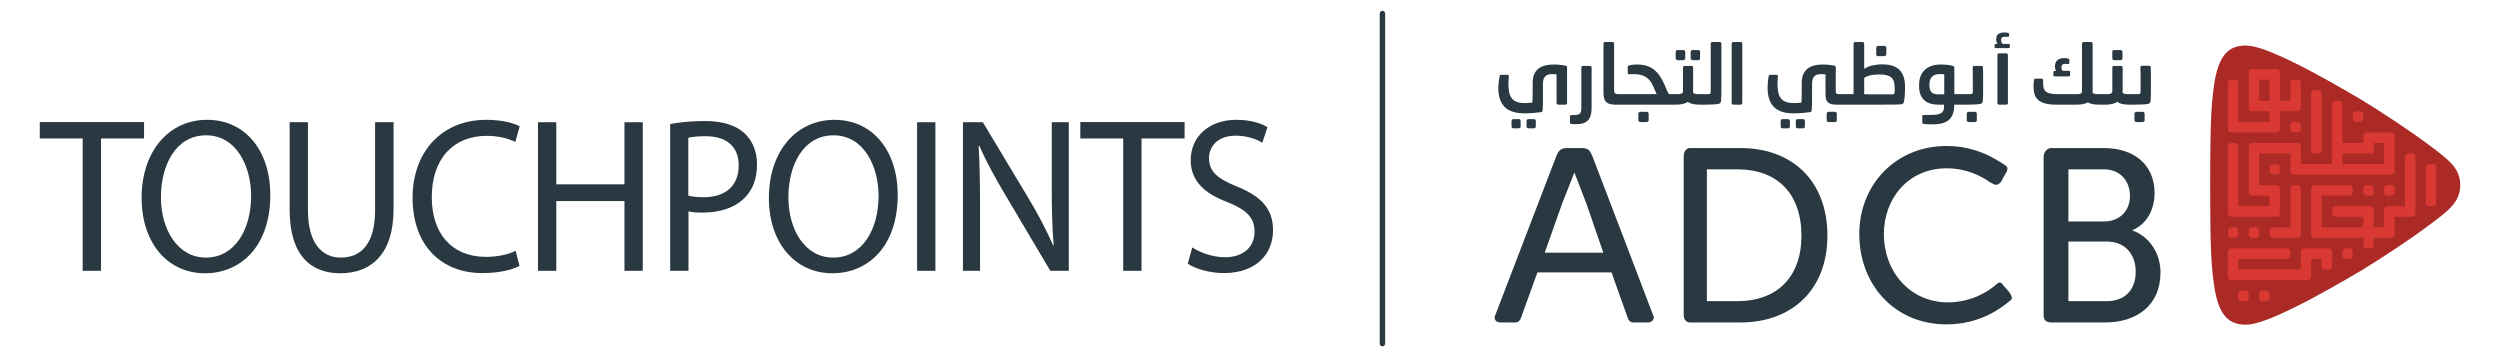<?xml version="1.0" encoding="UTF-8"?>
<svg xmlns="http://www.w3.org/2000/svg" xmlns:xlink="http://www.w3.org/1999/xlink" width="56px" height="8px" viewBox="0 0 55 8" version="1.1">
<g id="surface1">
<path style=" stroke:none;fill-rule:nonzero;fill:rgb(16.078%,21.961%,25.49%);fill-opacity:1;" d="M 30.465 7.758 C 30.434 7.758 30.406 7.73 30.406 7.699 L 30.406 0.301 C 30.406 0.27 30.434 0.242 30.465 0.242 C 30.5 0.242 30.527 0.27 30.527 0.301 L 30.527 7.695 C 30.527 7.73 30.5 7.758 30.465 7.758 Z M 30.465 7.758 "/>
<path style=" stroke:none;fill-rule:nonzero;fill:rgb(67.059%,16.471%,14.51%);fill-opacity:1;" d="M 54.609 4.145 C 54.609 3.758 54.336 3.57 53.918 3.254 C 53.516 2.949 52.824 2.496 52.414 2.246 C 52 2 51.332 1.617 50.871 1.395 C 50.406 1.168 50.035 1.02 49.809 1.02 C 49.586 1.02 49.43 1.09 49.32 1.238 C 49.207 1.387 49.141 1.605 49.098 1.883 C 49.055 2.156 49.031 2.492 49.02 2.871 C 49.008 3.254 49.008 4.148 49.008 4.148 C 49.008 4.148 49.008 5.039 49.02 5.422 C 49.031 5.801 49.055 6.137 49.098 6.41 C 49.141 6.688 49.207 6.906 49.32 7.055 C 49.43 7.203 49.586 7.273 49.809 7.273 C 50.035 7.273 50.406 7.125 50.871 6.898 C 51.332 6.676 52 6.293 52.414 6.047 C 52.824 5.797 53.516 5.344 53.918 5.039 C 54.336 4.723 54.609 4.535 54.609 4.145 Z M 54.609 4.145 "/>
<path style=" stroke:none;fill-rule:nonzero;fill:rgb(85.49%,21.961%,19.608%);fill-opacity:1;" d="M 53.996 3.676 L 53.91 3.676 C 53.871 3.676 53.836 3.707 53.836 3.75 L 53.836 4.543 C 53.836 4.586 53.871 4.621 53.91 4.621 L 53.996 4.621 C 54.035 4.621 54.07 4.586 54.07 4.543 L 54.07 3.75 C 54.07 3.707 54.035 3.676 53.996 3.676 Z M 53.996 3.676 "/>
<path style=" stroke:none;fill-rule:nonzero;fill:rgb(85.49%,21.961%,19.608%);fill-opacity:1;" d="M 51.344 3.438 L 51.43 3.438 C 51.473 3.438 51.504 3.406 51.504 3.363 L 51.504 2.094 C 51.504 2.055 51.473 2.02 51.43 2.02 L 51.344 2.02 C 51.305 2.02 51.27 2.055 51.27 2.094 L 51.27 3.363 C 51.27 3.406 51.305 3.438 51.344 3.438 Z M 51.344 3.438 "/>
<path style=" stroke:none;fill-rule:nonzero;fill:rgb(85.49%,21.961%,19.608%);fill-opacity:1;" d="M 52.129 5.562 L 52.043 5.562 C 52.004 5.562 51.973 5.598 51.973 5.637 L 51.973 5.727 C 51.973 5.766 52.004 5.801 52.043 5.801 L 52.129 5.801 C 52.172 5.801 52.203 5.766 52.203 5.727 L 52.203 5.637 C 52.203 5.598 52.172 5.562 52.129 5.562 Z M 52.129 5.562 "/>
<path style=" stroke:none;fill-rule:nonzero;fill:rgb(85.49%,21.961%,19.608%);fill-opacity:1;" d="M 49.48 2.965 L 50.5 2.965 C 50.539 2.965 50.57 2.934 50.57 2.891 L 50.57 2.492 L 50.965 2.492 C 51.004 2.492 51.039 2.461 51.039 2.418 L 51.039 1.859 C 51.039 1.816 51.004 1.785 50.965 1.785 L 50.879 1.785 C 50.836 1.785 50.805 1.816 50.805 1.859 L 50.805 2.258 L 50.57 2.258 L 50.57 1.621 C 50.57 1.582 50.539 1.547 50.5 1.547 L 49.945 1.547 C 49.906 1.547 49.871 1.582 49.871 1.621 L 49.871 2.418 C 49.871 2.461 49.906 2.492 49.945 2.492 L 50.336 2.492 L 50.336 2.73 L 49.637 2.73 L 49.637 1.859 C 49.637 1.816 49.605 1.785 49.566 1.785 L 49.477 1.785 C 49.438 1.785 49.406 1.816 49.406 1.859 L 49.406 2.891 C 49.406 2.934 49.438 2.965 49.48 2.965 Z M 50.34 2.258 L 50.105 2.258 L 50.105 1.785 L 50.34 1.785 Z M 50.34 2.258 "/>
<path style=" stroke:none;fill-rule:nonzero;fill:rgb(85.49%,21.961%,19.608%);fill-opacity:1;" d="M 53.531 3.438 L 53.445 3.438 C 53.402 3.438 53.371 3.473 53.371 3.512 L 53.371 4.621 L 52.977 4.621 C 52.938 4.621 52.902 4.652 52.902 4.691 L 52.902 5.09 L 52.672 5.09 L 52.672 4.691 C 52.672 4.652 52.637 4.617 52.598 4.617 L 51.812 4.617 C 51.77 4.617 51.738 4.652 51.738 4.691 L 51.738 4.781 C 51.738 4.82 51.77 4.855 51.812 4.855 L 52.438 4.855 L 52.438 5.094 L 51.504 5.094 L 51.504 4.383 L 52.129 4.383 C 52.172 4.383 52.203 4.348 52.203 4.309 L 52.203 4.223 C 52.203 4.18 52.172 4.148 52.129 4.148 L 51.344 4.148 C 51.305 4.148 51.27 4.18 51.27 4.223 L 51.27 5.254 C 51.27 5.293 51.305 5.328 51.344 5.328 L 52.438 5.328 L 52.438 5.488 C 52.438 5.531 52.469 5.562 52.512 5.562 L 52.598 5.562 C 52.637 5.562 52.672 5.531 52.672 5.488 L 52.672 5.328 L 53.062 5.328 C 53.105 5.328 53.137 5.293 53.137 5.254 L 53.137 4.855 L 53.531 4.855 C 53.57 4.855 53.605 4.82 53.605 4.781 L 53.605 3.512 C 53.605 3.473 53.57 3.438 53.531 3.438 Z M 53.531 3.438 "/>
<path style=" stroke:none;fill-rule:nonzero;fill:rgb(85.49%,21.961%,19.608%);fill-opacity:1;" d="M 51.664 5.562 L 51.109 5.562 C 51.07 5.562 51.039 5.598 51.039 5.637 L 51.039 6.035 L 49.637 6.035 L 49.637 5.801 L 50.73 5.801 C 50.773 5.801 50.805 5.766 50.805 5.727 L 50.805 5.637 C 50.805 5.598 50.773 5.562 50.73 5.562 L 49.477 5.562 C 49.438 5.562 49.406 5.598 49.406 5.637 L 49.406 6.199 C 49.406 6.238 49.438 6.273 49.477 6.273 L 51.195 6.273 C 51.238 6.273 51.27 6.238 51.27 6.199 L 51.27 5.801 L 51.504 5.801 L 51.504 5.961 C 51.504 6.004 51.535 6.035 51.578 6.035 L 51.664 6.035 C 51.703 6.035 51.738 6.004 51.738 5.961 L 51.738 5.637 C 51.738 5.598 51.703 5.562 51.664 5.562 Z M 51.664 5.562 "/>
<path style=" stroke:none;fill-rule:nonzero;fill:rgb(85.49%,21.961%,19.608%);fill-opacity:1;" d="M 49.797 6.508 L 49.715 6.508 C 49.672 6.508 49.637 6.543 49.637 6.586 L 49.637 6.668 C 49.637 6.711 49.672 6.746 49.715 6.746 L 49.797 6.746 C 49.84 6.746 49.871 6.711 49.871 6.668 L 49.871 6.586 C 49.871 6.543 49.84 6.508 49.797 6.508 Z M 49.797 6.508 "/>
<path style=" stroke:none;fill-rule:nonzero;fill:rgb(85.49%,21.961%,19.608%);fill-opacity:1;" d="M 50.262 6.508 L 50.18 6.508 C 50.141 6.508 50.105 6.543 50.105 6.586 L 50.105 6.668 C 50.105 6.711 50.141 6.746 50.18 6.746 L 50.262 6.746 C 50.305 6.746 50.34 6.711 50.34 6.668 L 50.34 6.586 C 50.34 6.543 50.305 6.508 50.262 6.508 Z M 50.262 6.508 "/>
<path style=" stroke:none;fill-rule:nonzero;fill:rgb(85.49%,21.961%,19.608%);fill-opacity:1;" d="M 49.48 5.09 C 49.438 5.09 49.406 5.125 49.406 5.168 L 49.406 5.25 C 49.406 5.293 49.438 5.328 49.48 5.328 L 49.562 5.328 C 49.605 5.328 49.637 5.293 49.637 5.25 L 49.637 5.168 C 49.637 5.125 49.605 5.09 49.562 5.09 Z M 49.48 5.09 "/>
<path style=" stroke:none;fill-rule:nonzero;fill:rgb(85.49%,21.961%,19.608%);fill-opacity:1;" d="M 49.945 5.09 C 49.906 5.09 49.871 5.125 49.871 5.168 L 49.871 5.25 C 49.871 5.293 49.906 5.328 49.945 5.328 L 50.031 5.328 C 50.07 5.328 50.105 5.293 50.105 5.25 L 50.105 5.168 C 50.105 5.125 50.07 5.09 50.031 5.09 Z M 49.945 5.09 "/>
<path style=" stroke:none;fill-rule:nonzero;fill:rgb(85.49%,21.961%,19.608%);fill-opacity:1;" d="M 50.34 5.168 L 50.34 5.25 C 50.34 5.293 50.371 5.328 50.414 5.328 L 50.965 5.328 C 51.004 5.328 51.039 5.293 51.039 5.254 L 51.039 4.223 C 51.039 4.18 51.008 4.148 50.965 4.148 L 50.879 4.148 C 50.84 4.148 50.805 4.18 50.805 4.223 L 50.805 5.094 L 50.414 5.094 C 50.371 5.09 50.34 5.125 50.34 5.168 Z M 50.34 5.168 "/>
<path style=" stroke:none;fill-rule:nonzero;fill:rgb(85.49%,21.961%,19.608%);fill-opacity:1;" d="M 52.512 4.145 C 52.473 4.145 52.438 4.18 52.438 4.223 L 52.438 4.309 C 52.438 4.348 52.473 4.383 52.512 4.383 L 52.594 4.383 C 52.637 4.383 52.672 4.348 52.672 4.309 L 52.672 4.223 C 52.672 4.18 52.637 4.145 52.594 4.145 Z M 52.512 4.145 "/>
<path style=" stroke:none;fill-rule:nonzero;fill:rgb(85.49%,21.961%,19.608%);fill-opacity:1;" d="M 52.277 2.73 L 52.363 2.73 C 52.402 2.73 52.438 2.695 52.438 2.652 L 52.438 2.57 C 52.438 2.527 52.402 2.492 52.363 2.492 L 52.277 2.492 C 52.238 2.492 52.203 2.527 52.203 2.57 L 52.203 2.652 C 52.203 2.695 52.238 2.73 52.277 2.73 Z M 52.277 2.73 "/>
<path style=" stroke:none;fill-rule:nonzero;fill:rgb(85.49%,21.961%,19.608%);fill-opacity:1;" d="M 50.961 2.73 L 50.879 2.73 C 50.84 2.73 50.805 2.766 50.805 2.805 L 50.805 2.891 C 50.805 2.93 50.84 2.965 50.879 2.965 L 50.961 2.965 C 51.004 2.965 51.039 2.93 51.039 2.891 L 51.039 2.805 C 51.039 2.762 51.004 2.73 50.961 2.73 Z M 50.961 2.73 "/>
<path style=" stroke:none;fill-rule:nonzero;fill:rgb(85.49%,21.961%,19.608%);fill-opacity:1;" d="M 50.496 3.676 L 50.414 3.676 C 50.371 3.676 50.34 3.707 50.34 3.75 L 50.34 3.836 C 50.34 3.875 50.371 3.91 50.414 3.91 L 50.496 3.91 C 50.539 3.91 50.57 3.875 50.57 3.836 L 50.57 3.75 C 50.57 3.707 50.539 3.676 50.496 3.676 Z M 50.496 3.676 "/>
<path style=" stroke:none;fill-rule:nonzero;fill:rgb(85.49%,21.961%,19.608%);fill-opacity:1;" d="M 53.062 4.145 L 52.98 4.145 C 52.938 4.145 52.902 4.18 52.902 4.223 L 52.902 4.305 C 52.902 4.348 52.938 4.383 52.98 4.383 L 53.062 4.383 C 53.105 4.383 53.137 4.348 53.137 4.305 L 53.137 4.223 C 53.137 4.18 53.105 4.145 53.062 4.145 Z M 53.062 4.145 "/>
<path style=" stroke:none;fill-rule:nonzero;fill:rgb(85.49%,21.961%,19.608%);fill-opacity:1;" d="M 49.48 4.855 L 50.5 4.855 C 50.539 4.855 50.57 4.82 50.57 4.781 L 50.57 4.223 C 50.57 4.18 50.539 4.148 50.5 4.148 L 50.105 4.148 L 50.105 3.438 L 50.805 3.438 L 50.805 3.836 C 50.805 3.875 50.84 3.91 50.879 3.91 L 53.062 3.91 C 53.105 3.91 53.137 3.875 53.137 3.836 L 53.137 3.039 C 53.137 3 53.105 2.965 53.062 2.965 L 52.512 2.965 C 52.473 2.965 52.438 3 52.438 3.039 L 52.438 3.203 L 51.969 3.203 L 51.969 2.332 C 51.969 2.289 51.938 2.258 51.898 2.258 L 51.809 2.258 C 51.77 2.258 51.738 2.289 51.738 2.332 L 51.738 3.676 L 51.039 3.676 L 51.039 3.277 C 51.039 3.234 51.004 3.203 50.965 3.203 L 49.945 3.203 C 49.902 3.203 49.871 3.234 49.871 3.277 L 49.871 4.309 C 49.871 4.348 49.906 4.383 49.945 4.383 L 50.336 4.383 L 50.336 4.617 L 49.637 4.617 L 49.637 3.277 C 49.637 3.234 49.605 3.203 49.566 3.203 L 49.477 3.203 C 49.438 3.203 49.406 3.234 49.406 3.277 L 49.406 4.781 C 49.406 4.82 49.438 4.855 49.48 4.855 Z M 51.973 3.438 L 52.672 3.438 L 52.672 3.203 L 52.902 3.203 L 52.902 3.676 L 51.973 3.676 Z M 51.973 3.438 "/>
<path style=" stroke:none;fill-rule:nonzero;fill:rgb(16.078%,21.961%,25.49%);fill-opacity:1;" d="M 47.207 2.344 C 47.18 2.344 47.148 2.336 47.148 2.32 L 47.148 2.129 C 47.148 2.117 47.18 2.109 47.207 2.109 L 47.379 2.109 C 47.434 2.109 47.449 2.105 47.449 2.047 L 47.449 1.754 C 47.449 1.68 47.449 1.594 47.445 1.508 C 47.445 1.484 47.461 1.473 47.484 1.473 L 47.637 1.473 C 47.664 1.473 47.676 1.484 47.676 1.508 C 47.68 1.586 47.68 1.645 47.68 1.695 L 47.68 1.941 C 47.68 2.098 47.68 2.203 47.672 2.27 C 47.668 2.293 47.66 2.312 47.629 2.324 C 47.578 2.34 47.434 2.344 47.336 2.344 Z M 47.312 2.547 C 47.312 2.523 47.332 2.504 47.355 2.504 L 47.496 2.504 C 47.52 2.504 47.539 2.523 47.539 2.547 L 47.539 2.695 C 47.539 2.715 47.52 2.734 47.496 2.734 L 47.355 2.734 C 47.332 2.734 47.312 2.715 47.312 2.695 Z M 46.539 2.344 C 46.512 2.344 46.48 2.336 46.48 2.32 L 46.48 2.129 C 46.48 2.117 46.512 2.109 46.539 2.109 L 46.711 2.109 C 46.75 2.109 46.816 2.102 46.816 2.043 L 46.816 1.512 C 46.816 1.492 46.828 1.477 46.852 1.477 L 47.012 1.477 C 47.031 1.477 47.047 1.492 47.047 1.512 L 47.047 2.078 C 47.059 2.102 47.133 2.109 47.164 2.109 L 47.207 2.109 L 47.207 2.344 L 47.188 2.344 C 47.094 2.344 46.992 2.332 46.926 2.281 C 46.859 2.328 46.754 2.344 46.676 2.344 Z M 46.812 1.164 C 46.812 1.141 46.836 1.121 46.859 1.121 L 47 1.121 C 47.023 1.121 47.043 1.141 47.043 1.164 L 47.043 1.309 C 47.043 1.328 47.023 1.348 47 1.348 L 46.859 1.348 C 46.832 1.348 46.816 1.328 46.816 1.309 L 46.816 1.164 Z M 45.234 1.762 C 45.254 1.762 45.266 1.773 45.266 1.797 C 45.266 1.824 45.266 1.867 45.266 1.879 C 45.266 2.055 45.352 2.109 45.594 2.109 L 46.035 2.109 C 46.078 2.109 46.137 2.102 46.137 2.043 L 46.137 0.98 C 46.137 0.957 46.156 0.941 46.176 0.941 L 46.34 0.941 C 46.359 0.941 46.375 0.957 46.375 0.98 L 46.375 2.078 C 46.391 2.102 46.457 2.109 46.488 2.109 L 46.535 2.109 L 46.535 2.344 L 46.516 2.344 C 46.441 2.344 46.336 2.336 46.266 2.293 C 46.199 2.336 46.094 2.344 46.012 2.344 L 45.555 2.344 C 45.164 2.344 45.051 2.199 45.051 1.941 C 45.051 1.918 45.051 1.836 45.062 1.797 C 45.066 1.77 45.074 1.762 45.098 1.762 Z M 45.496 1.613 C 45.496 1.598 45.508 1.59 45.527 1.59 L 45.555 1.59 C 45.539 1.566 45.531 1.52 45.531 1.484 C 45.531 1.367 45.605 1.301 45.738 1.301 C 45.758 1.301 45.793 1.305 45.828 1.312 C 45.844 1.316 45.852 1.328 45.852 1.344 L 45.852 1.41 C 45.852 1.426 45.844 1.434 45.828 1.434 C 45.816 1.434 45.77 1.43 45.758 1.43 C 45.699 1.43 45.676 1.461 45.676 1.508 C 45.676 1.547 45.691 1.578 45.703 1.586 L 45.84 1.586 C 45.859 1.586 45.871 1.594 45.871 1.609 L 45.871 1.684 C 45.871 1.703 45.859 1.711 45.84 1.711 L 45.527 1.711 C 45.504 1.711 45.496 1.703 45.496 1.684 Z M 44.211 1.078 C 44.188 1.078 44.18 1.074 44.18 1.059 L 44.18 1.004 C 44.18 0.992 44.188 0.984 44.211 0.984 L 44.242 0.984 C 44.223 0.957 44.215 0.918 44.215 0.879 C 44.215 0.777 44.273 0.727 44.398 0.727 C 44.418 0.727 44.453 0.727 44.484 0.738 C 44.496 0.738 44.504 0.746 44.504 0.754 L 44.504 0.805 C 44.504 0.816 44.496 0.824 44.48 0.824 L 44.414 0.824 C 44.352 0.824 44.324 0.844 44.324 0.898 C 44.324 0.938 44.34 0.969 44.363 0.984 L 44.488 0.984 C 44.512 0.984 44.52 0.988 44.52 1.004 L 44.52 1.059 C 44.52 1.074 44.512 1.078 44.488 1.078 Z M 44.242 1.234 C 44.242 1.215 44.258 1.195 44.277 1.195 L 44.441 1.195 C 44.465 1.195 44.477 1.215 44.477 1.234 L 44.477 2.305 C 44.477 2.324 44.465 2.344 44.441 2.344 L 44.277 2.344 C 44.254 2.344 44.242 2.324 44.242 2.305 Z M 43.43 2.344 C 43.402 2.344 43.371 2.336 43.371 2.32 L 43.371 2.129 C 43.371 2.117 43.406 2.109 43.43 2.109 L 43.617 2.109 C 43.676 2.109 43.691 2.105 43.691 2.047 L 43.691 1.758 C 43.691 1.684 43.691 1.602 43.688 1.512 C 43.688 1.492 43.703 1.477 43.727 1.477 L 43.879 1.477 C 43.906 1.477 43.918 1.492 43.918 1.512 C 43.922 1.59 43.922 1.648 43.922 1.703 L 43.922 1.941 C 43.922 2.098 43.922 2.203 43.914 2.27 C 43.91 2.293 43.902 2.312 43.875 2.324 C 43.82 2.34 43.68 2.344 43.578 2.344 Z M 43.555 2.547 C 43.555 2.523 43.574 2.504 43.598 2.504 L 43.738 2.504 C 43.762 2.504 43.781 2.523 43.781 2.547 L 43.781 2.695 C 43.781 2.715 43.762 2.734 43.738 2.734 L 43.598 2.734 C 43.574 2.734 43.555 2.715 43.555 2.695 Z M 42.559 2.605 C 42.559 2.586 42.566 2.574 42.59 2.574 L 42.754 2.574 C 42.945 2.574 43.047 2.539 43.047 2.398 L 43.047 2.344 L 42.914 2.344 C 42.648 2.344 42.488 2.207 42.488 1.938 L 42.488 1.902 C 42.488 1.613 42.664 1.445 42.977 1.445 C 43.07 1.445 43.195 1.457 43.246 1.477 C 43.27 1.488 43.277 1.492 43.277 1.512 L 43.277 2.109 L 43.438 2.109 L 43.438 2.344 L 43.273 2.344 L 43.273 2.406 C 43.25 2.711 43.055 2.785 42.805 2.785 C 42.762 2.785 42.613 2.785 42.586 2.773 C 42.562 2.77 42.559 2.758 42.559 2.738 Z M 42.719 1.91 C 42.719 2.047 42.773 2.113 42.914 2.113 L 43.051 2.113 L 43.051 1.664 C 43.016 1.66 42.977 1.66 42.938 1.66 C 42.801 1.66 42.719 1.742 42.719 1.883 Z M 41.527 1.07 C 41.527 1.047 41.547 1.027 41.57 1.027 L 41.715 1.027 C 41.734 1.027 41.754 1.047 41.754 1.07 L 41.754 1.215 C 41.754 1.238 41.734 1.258 41.711 1.258 L 41.57 1.258 C 41.543 1.258 41.527 1.238 41.527 1.215 Z M 40.746 2.141 C 40.746 2.121 40.766 2.109 40.785 2.109 L 41.02 2.109 L 41.02 0.98 C 41.02 0.957 41.035 0.941 41.059 0.941 L 41.223 0.941 C 41.242 0.941 41.258 0.957 41.258 0.98 L 41.258 1.543 C 41.387 1.453 41.574 1.441 41.66 1.441 C 41.973 1.441 42.172 1.57 42.172 1.938 L 42.172 2.012 C 42.172 2.094 42.164 2.207 42.148 2.281 C 42.141 2.305 42.129 2.328 42.09 2.336 C 42.02 2.344 41.75 2.344 41.648 2.344 L 40.785 2.344 C 40.766 2.344 40.75 2.332 40.75 2.312 L 40.75 2.141 Z M 41.906 2.113 C 41.938 2.113 41.941 2.094 41.941 1.992 L 41.941 1.965 C 41.941 1.738 41.836 1.668 41.598 1.668 C 41.516 1.668 41.348 1.676 41.258 1.746 L 41.258 2.109 C 41.312 2.113 41.383 2.113 41.477 2.113 Z M 39.094 1.957 C 39.094 1.902 39.102 1.793 39.117 1.715 C 39.121 1.688 39.133 1.676 39.152 1.676 L 39.293 1.676 C 39.316 1.676 39.328 1.688 39.324 1.711 C 39.32 1.766 39.316 1.824 39.316 1.859 C 39.316 2.117 39.355 2.309 39.684 2.309 C 39.75 2.309 39.801 2.305 39.852 2.297 C 39.859 2.176 39.859 2.117 39.859 2.02 L 39.859 1.855 C 39.859 1.574 40.027 1.445 40.328 1.445 C 40.422 1.445 40.523 1.457 40.59 1.469 C 40.609 1.477 40.621 1.484 40.621 1.508 L 40.621 2.043 C 40.621 2.098 40.641 2.109 40.703 2.109 L 40.789 2.109 L 40.789 2.344 L 40.645 2.344 C 40.477 2.344 40.391 2.305 40.391 2.113 L 40.391 1.668 C 40.352 1.664 40.336 1.66 40.301 1.66 C 40.16 1.66 40.09 1.715 40.09 1.879 L 40.09 2.18 C 40.09 2.27 40.09 2.383 40.082 2.473 C 40.082 2.492 40.07 2.508 40.043 2.512 C 39.941 2.527 39.812 2.539 39.68 2.539 C 39.262 2.539 39.094 2.34 39.094 1.957 Z M 39.387 2.707 C 39.387 2.684 39.406 2.668 39.43 2.668 L 39.551 2.668 C 39.57 2.668 39.594 2.684 39.594 2.707 L 39.594 2.836 C 39.594 2.855 39.57 2.875 39.551 2.875 L 39.43 2.875 C 39.406 2.875 39.387 2.855 39.387 2.836 Z M 39.727 2.707 C 39.727 2.684 39.746 2.668 39.766 2.668 L 39.891 2.668 C 39.91 2.668 39.93 2.684 39.93 2.707 L 39.93 2.836 C 39.93 2.855 39.91 2.875 39.891 2.875 L 39.766 2.875 C 39.746 2.875 39.727 2.855 39.727 2.836 Z M 38.289 0.977 C 38.289 0.957 38.305 0.941 38.328 0.941 L 38.492 0.941 C 38.512 0.941 38.527 0.957 38.527 0.977 L 38.527 2.305 C 38.527 2.324 38.512 2.344 38.492 2.344 L 38.328 2.344 C 38.305 2.344 38.289 2.324 38.289 2.305 Z M 37.527 2.129 C 37.527 2.117 37.562 2.109 37.59 2.109 L 37.75 2.109 C 37.809 2.109 37.82 2.105 37.82 2.047 L 37.82 0.98 C 37.82 0.957 37.836 0.941 37.855 0.941 L 38.023 0.941 C 38.043 0.941 38.059 0.957 38.059 0.98 L 38.059 2.051 C 38.059 2.117 38.055 2.203 38.051 2.27 C 38.043 2.293 38.035 2.312 38.008 2.324 C 37.953 2.34 37.805 2.344 37.707 2.344 L 37.59 2.344 C 37.562 2.344 37.531 2.336 37.531 2.324 L 37.531 2.129 Z M 36.863 2.129 C 36.863 2.117 36.895 2.109 36.922 2.109 L 37.09 2.109 C 37.133 2.109 37.199 2.102 37.199 2.043 L 37.199 1.512 C 37.199 1.492 37.211 1.477 37.234 1.477 L 37.391 1.477 C 37.414 1.477 37.426 1.492 37.426 1.512 L 37.426 2.078 C 37.441 2.102 37.512 2.109 37.547 2.109 L 37.59 2.109 L 37.59 2.344 L 37.566 2.344 C 37.473 2.344 37.371 2.332 37.309 2.281 C 37.242 2.328 37.137 2.344 37.059 2.344 L 36.922 2.344 C 36.895 2.344 36.863 2.336 36.863 2.32 Z M 37.035 1.16 C 37.035 1.137 37.055 1.121 37.078 1.121 L 37.203 1.121 C 37.227 1.121 37.25 1.137 37.25 1.16 L 37.25 1.305 C 37.25 1.328 37.227 1.348 37.203 1.348 L 37.078 1.348 C 37.055 1.348 37.035 1.328 37.035 1.305 Z M 37.371 1.16 C 37.371 1.137 37.395 1.121 37.414 1.121 L 37.543 1.121 C 37.566 1.121 37.582 1.137 37.582 1.16 L 37.582 1.305 C 37.582 1.328 37.566 1.348 37.543 1.348 L 37.414 1.348 C 37.395 1.348 37.371 1.328 37.371 1.305 Z M 35.816 2.344 C 35.789 2.344 35.758 2.332 35.758 2.32 L 35.758 2.129 C 35.758 2.117 35.789 2.109 35.816 2.109 L 36.609 2.109 L 36.523 1.914 C 36.453 1.758 36.332 1.66 36.098 1.66 C 36.082 1.66 36.027 1.66 36 1.664 C 35.977 1.664 35.961 1.656 35.961 1.633 L 35.961 1.496 C 35.961 1.48 35.977 1.469 36 1.461 C 36.059 1.449 36.113 1.445 36.176 1.445 C 36.441 1.445 36.633 1.551 36.781 1.887 C 36.82 1.977 36.852 2.062 36.867 2.082 C 36.879 2.102 36.887 2.109 36.906 2.109 L 36.926 2.109 L 36.926 2.344 Z M 36.199 2.547 C 36.199 2.523 36.223 2.504 36.242 2.504 L 36.383 2.504 C 36.406 2.504 36.43 2.523 36.43 2.547 L 36.43 2.695 C 36.43 2.715 36.406 2.734 36.383 2.734 L 36.242 2.734 C 36.223 2.734 36.199 2.715 36.199 2.695 Z M 35.418 0.977 C 35.418 0.957 35.434 0.941 35.457 0.941 L 35.621 0.941 C 35.645 0.941 35.656 0.957 35.656 0.977 L 35.656 2.016 C 35.656 2.098 35.691 2.109 35.758 2.109 L 35.816 2.109 L 35.816 2.344 L 35.691 2.344 C 35.523 2.344 35.418 2.301 35.418 2.086 Z M 34.668 2.605 C 34.668 2.586 34.68 2.578 34.699 2.578 L 34.734 2.578 C 34.871 2.578 34.922 2.566 34.922 2.414 L 34.922 1.512 C 34.922 1.492 34.938 1.477 34.957 1.477 L 35.117 1.477 C 35.137 1.477 35.152 1.492 35.152 1.512 L 35.152 2.387 C 35.152 2.48 35.145 2.566 35.109 2.641 C 35.055 2.742 34.961 2.781 34.809 2.781 C 34.789 2.781 34.723 2.781 34.691 2.777 C 34.676 2.773 34.668 2.762 34.668 2.742 Z M 33.062 1.957 C 33.062 1.902 33.074 1.793 33.09 1.715 C 33.094 1.684 33.102 1.676 33.129 1.676 L 33.27 1.676 C 33.289 1.676 33.297 1.688 33.297 1.711 C 33.293 1.766 33.289 1.824 33.289 1.859 C 33.289 2.117 33.328 2.309 33.656 2.309 C 33.723 2.309 33.773 2.305 33.824 2.297 C 33.832 2.176 33.832 2.117 33.832 2.02 L 33.832 1.855 C 33.832 1.574 33.996 1.445 34.309 1.445 C 34.395 1.445 34.5 1.457 34.57 1.469 C 34.59 1.477 34.602 1.484 34.602 1.508 L 34.602 2.305 C 34.602 2.328 34.586 2.344 34.562 2.344 L 34.402 2.344 C 34.383 2.344 34.367 2.328 34.367 2.305 L 34.367 1.668 C 34.324 1.664 34.309 1.66 34.273 1.66 C 34.133 1.66 34.062 1.715 34.062 1.879 L 34.062 2.184 C 34.062 2.27 34.062 2.383 34.055 2.473 C 34.055 2.492 34.043 2.508 34.016 2.512 C 33.914 2.527 33.781 2.539 33.652 2.539 C 33.234 2.539 33.062 2.34 33.062 1.957 Z M 33.359 2.707 C 33.359 2.684 33.379 2.668 33.402 2.668 L 33.52 2.668 C 33.543 2.668 33.562 2.684 33.562 2.707 L 33.562 2.836 C 33.562 2.855 33.543 2.875 33.52 2.875 L 33.402 2.875 C 33.379 2.875 33.359 2.855 33.359 2.836 Z M 33.695 2.707 C 33.695 2.684 33.715 2.668 33.738 2.668 L 33.863 2.668 C 33.883 2.668 33.902 2.684 33.902 2.707 L 33.902 2.836 C 33.902 2.855 33.883 2.875 33.863 2.875 L 33.738 2.875 C 33.715 2.875 33.695 2.855 33.695 2.836 Z M 38.488 3.316 C 38.488 3.316 37.41 3.316 37.348 3.316 C 37.312 3.316 37.215 3.352 37.215 3.504 L 37.215 7.055 C 37.215 7.223 37.348 7.223 37.348 7.223 L 38.488 7.223 C 39.637 7.223 40.434 6.492 40.434 5.281 C 40.434 4.043 39.637 3.316 38.488 3.316 Z M 38.418 6.746 L 37.734 6.746 L 37.734 3.793 L 38.418 3.793 C 39.301 3.793 39.852 4.324 39.852 5.281 C 39.852 6.211 39.301 6.746 38.418 6.746 Z M 44.363 6.379 C 44.32 6.297 44.25 6.332 44.207 6.379 C 44.043 6.527 43.656 6.773 43.133 6.773 C 42.285 6.773 41.699 6.086 41.699 5.242 C 41.699 4.438 42.254 3.77 43.102 3.77 C 43.555 3.77 43.879 3.945 44.07 4.078 C 44.207 4.16 44.238 4.16 44.32 4.078 C 44.363 3.992 44.43 3.879 44.43 3.879 C 44.43 3.879 44.512 3.77 44.43 3.711 C 44.238 3.586 43.793 3.27 43.102 3.27 C 41.977 3.27 41.148 4.125 41.148 5.242 C 41.148 6.379 41.941 7.266 43.102 7.266 C 43.848 7.266 44.32 6.906 44.512 6.746 C 44.598 6.691 44.562 6.641 44.527 6.574 C 44.512 6.547 44.43 6.449 44.363 6.379 Z M 47.258 5.16 C 47.57 5.031 47.762 4.719 47.762 4.324 C 47.762 3.68 47.293 3.316 46.625 3.316 C 46.625 3.316 45.621 3.316 45.453 3.316 C 45.312 3.316 45.277 3.469 45.277 3.504 L 45.277 7.055 C 45.277 7.105 45.277 7.223 45.453 7.223 C 45.621 7.223 46.656 7.223 46.656 7.223 C 47.34 7.223 47.895 6.859 47.895 6.102 C 47.895 5.691 47.66 5.297 47.258 5.16 Z M 45.832 3.793 L 46.625 3.793 C 46.984 3.793 47.211 4.043 47.211 4.391 C 47.211 4.719 46.984 4.961 46.625 4.961 L 45.832 4.961 Z M 46.691 6.746 L 45.832 6.746 L 45.832 5.41 L 46.691 5.41 C 47.098 5.41 47.34 5.691 47.34 6.086 C 47.34 6.492 47.098 6.746 46.691 6.746 Z M 35.172 3.504 C 35.117 3.383 35.094 3.316 34.926 3.316 L 34.602 3.316 C 34.457 3.316 34.406 3.383 34.359 3.504 C 34.324 3.598 32.977 7.105 32.977 7.105 C 32.977 7.105 32.977 7.223 33.105 7.223 L 33.453 7.223 C 33.527 7.223 33.562 7.141 33.562 7.141 L 33.938 6.102 L 35.598 6.102 L 35.969 7.141 C 35.969 7.141 36 7.223 36.078 7.223 L 36.406 7.223 C 36.547 7.223 36.547 7.105 36.547 7.105 C 36.547 7.105 35.211 3.598 35.172 3.504 Z M 34.102 5.66 L 34.488 4.57 L 34.766 3.863 L 35.039 4.57 L 35.414 5.66 Z M 40.418 2.547 C 40.418 2.523 40.438 2.504 40.461 2.504 L 40.602 2.504 C 40.625 2.504 40.645 2.523 40.645 2.547 L 40.645 2.695 C 40.645 2.715 40.625 2.734 40.602 2.734 L 40.461 2.734 C 40.438 2.734 40.418 2.715 40.418 2.695 Z M 40.418 2.547 "/>
<path style=" stroke:none;fill-rule:nonzero;fill:rgb(16.078%,21.961%,25.49%);fill-opacity:1;" d="M 1.348 3.102 L 0.391 3.102 L 0.391 2.734 L 2.727 2.734 L 2.727 3.102 L 1.762 3.102 L 1.762 6.066 L 1.352 6.066 L 1.352 3.102 Z M 1.348 3.102 "/>
<path style=" stroke:none;fill-rule:nonzero;fill:rgb(16.078%,21.961%,25.49%);fill-opacity:1;" d="M 5.555 4.367 C 5.555 5.516 4.895 6.121 4.09 6.121 C 3.254 6.121 2.672 5.441 2.672 4.434 C 2.672 3.375 3.293 2.684 4.137 2.684 C 5 2.684 5.555 3.379 5.555 4.367 Z M 3.105 4.422 C 3.105 5.133 3.473 5.77 4.113 5.77 C 4.758 5.77 5.125 5.145 5.125 4.387 C 5.125 3.727 4.797 3.031 4.117 3.031 C 3.441 3.031 3.105 3.691 3.105 4.422 Z M 3.105 4.422 "/>
<path style=" stroke:none;fill-rule:nonzero;fill:rgb(16.078%,21.961%,25.49%);fill-opacity:1;" d="M 6.398 2.738 L 6.398 4.707 C 6.398 5.453 6.715 5.77 7.133 5.77 C 7.602 5.77 7.902 5.445 7.902 4.707 L 7.902 2.738 L 8.316 2.738 L 8.316 4.68 C 8.316 5.703 7.805 6.121 7.121 6.121 C 6.473 6.121 5.988 5.73 5.988 4.699 L 5.988 2.738 Z M 6.398 2.738 "/>
<path style=" stroke:none;fill-rule:nonzero;fill:rgb(16.078%,21.961%,25.49%);fill-opacity:1;" d="M 11.137 5.957 C 10.984 6.039 10.688 6.117 10.301 6.117 C 9.41 6.117 8.742 5.523 8.742 4.43 C 8.742 3.387 9.41 2.684 10.391 2.684 C 10.785 2.684 11.031 2.77 11.141 2.828 L 11.043 3.18 C 10.887 3.102 10.668 3.043 10.406 3.043 C 9.664 3.043 9.172 3.543 9.172 4.418 C 9.172 5.23 9.617 5.754 10.387 5.754 C 10.633 5.754 10.887 5.703 11.051 5.617 Z M 11.137 5.957 "/>
<path style=" stroke:none;fill-rule:nonzero;fill:rgb(16.078%,21.961%,25.49%);fill-opacity:1;" d="M 11.961 2.738 L 11.961 4.129 L 13.488 4.129 L 13.488 2.738 L 13.898 2.738 L 13.898 6.066 L 13.488 6.066 L 13.488 4.504 L 11.961 4.504 L 11.961 6.066 L 11.551 6.066 L 11.551 2.738 Z M 11.961 2.738 "/>
<path style=" stroke:none;fill-rule:nonzero;fill:rgb(16.078%,21.961%,25.49%);fill-opacity:1;" d="M 14.512 2.777 C 14.707 2.742 14.965 2.711 15.293 2.711 C 15.699 2.711 15.992 2.812 16.18 2.988 C 16.352 3.148 16.457 3.387 16.457 3.684 C 16.457 3.988 16.371 4.223 16.211 4.398 C 15.996 4.641 15.645 4.762 15.246 4.762 C 15.125 4.762 15.016 4.758 14.922 4.734 L 14.922 6.066 L 14.512 6.066 Z M 14.922 4.383 C 15.008 4.406 15.121 4.418 15.258 4.418 C 15.75 4.418 16.047 4.164 16.047 3.703 C 16.047 3.266 15.754 3.051 15.305 3.051 C 15.125 3.051 14.988 3.066 14.918 3.086 L 14.918 4.383 Z M 14.922 4.383 "/>
<path style=" stroke:none;fill-rule:nonzero;fill:rgb(16.078%,21.961%,25.49%);fill-opacity:1;" d="M 19.609 4.367 C 19.609 5.516 18.949 6.121 18.145 6.121 C 17.309 6.121 16.723 5.441 16.723 4.434 C 16.723 3.375 17.348 2.684 18.191 2.684 C 19.051 2.684 19.609 3.379 19.609 4.367 Z M 17.16 4.422 C 17.16 5.133 17.523 5.77 18.164 5.77 C 18.812 5.77 19.18 5.145 19.18 4.387 C 19.18 3.727 18.852 3.031 18.172 3.031 C 17.496 3.031 17.16 3.691 17.16 4.422 Z M 17.16 4.422 "/>
<path style=" stroke:none;fill-rule:nonzero;fill:rgb(16.078%,21.961%,25.49%);fill-opacity:1;" d="M 20.453 2.738 L 20.453 6.066 L 20.043 6.066 L 20.043 2.738 Z M 20.453 2.738 "/>
<path style=" stroke:none;fill-rule:nonzero;fill:rgb(16.078%,21.961%,25.49%);fill-opacity:1;" d="M 21.07 6.066 L 21.07 2.738 L 21.516 2.738 L 22.527 4.422 C 22.762 4.812 22.945 5.164 23.094 5.504 L 23.102 5.5 C 23.066 5.055 23.059 4.648 23.059 4.129 L 23.059 2.738 L 23.441 2.738 L 23.441 6.066 L 23.027 6.066 L 22.027 4.379 C 21.805 4.008 21.594 3.625 21.438 3.266 L 21.422 3.27 C 21.445 3.691 21.453 4.09 21.453 4.645 L 21.453 6.066 Z M 21.07 6.066 "/>
<path style=" stroke:none;fill-rule:nonzero;fill:rgb(16.078%,21.961%,25.49%);fill-opacity:1;" d="M 24.66 3.102 L 23.699 3.102 L 23.699 2.734 L 26.035 2.734 L 26.035 3.102 L 25.07 3.102 L 25.07 6.066 L 24.66 6.066 Z M 24.66 3.102 "/>
<path style=" stroke:none;fill-rule:nonzero;fill:rgb(16.078%,21.961%,25.49%);fill-opacity:1;" d="M 26.207 5.543 C 26.391 5.66 26.66 5.762 26.941 5.762 C 27.355 5.762 27.602 5.527 27.602 5.191 C 27.602 4.883 27.43 4.703 27.004 4.531 C 26.488 4.34 26.172 4.059 26.172 3.586 C 26.172 3.066 26.578 2.684 27.191 2.684 C 27.516 2.684 27.75 2.762 27.891 2.848 L 27.777 3.195 C 27.676 3.137 27.465 3.039 27.18 3.039 C 26.746 3.039 26.582 3.312 26.582 3.539 C 26.582 3.848 26.777 4.004 27.211 4.18 C 27.746 4.398 28.016 4.668 28.016 5.16 C 28.016 5.672 27.656 6.117 26.91 6.117 C 26.605 6.117 26.273 6.023 26.105 5.906 Z M 26.207 5.543 "/>
</g>
</svg>
